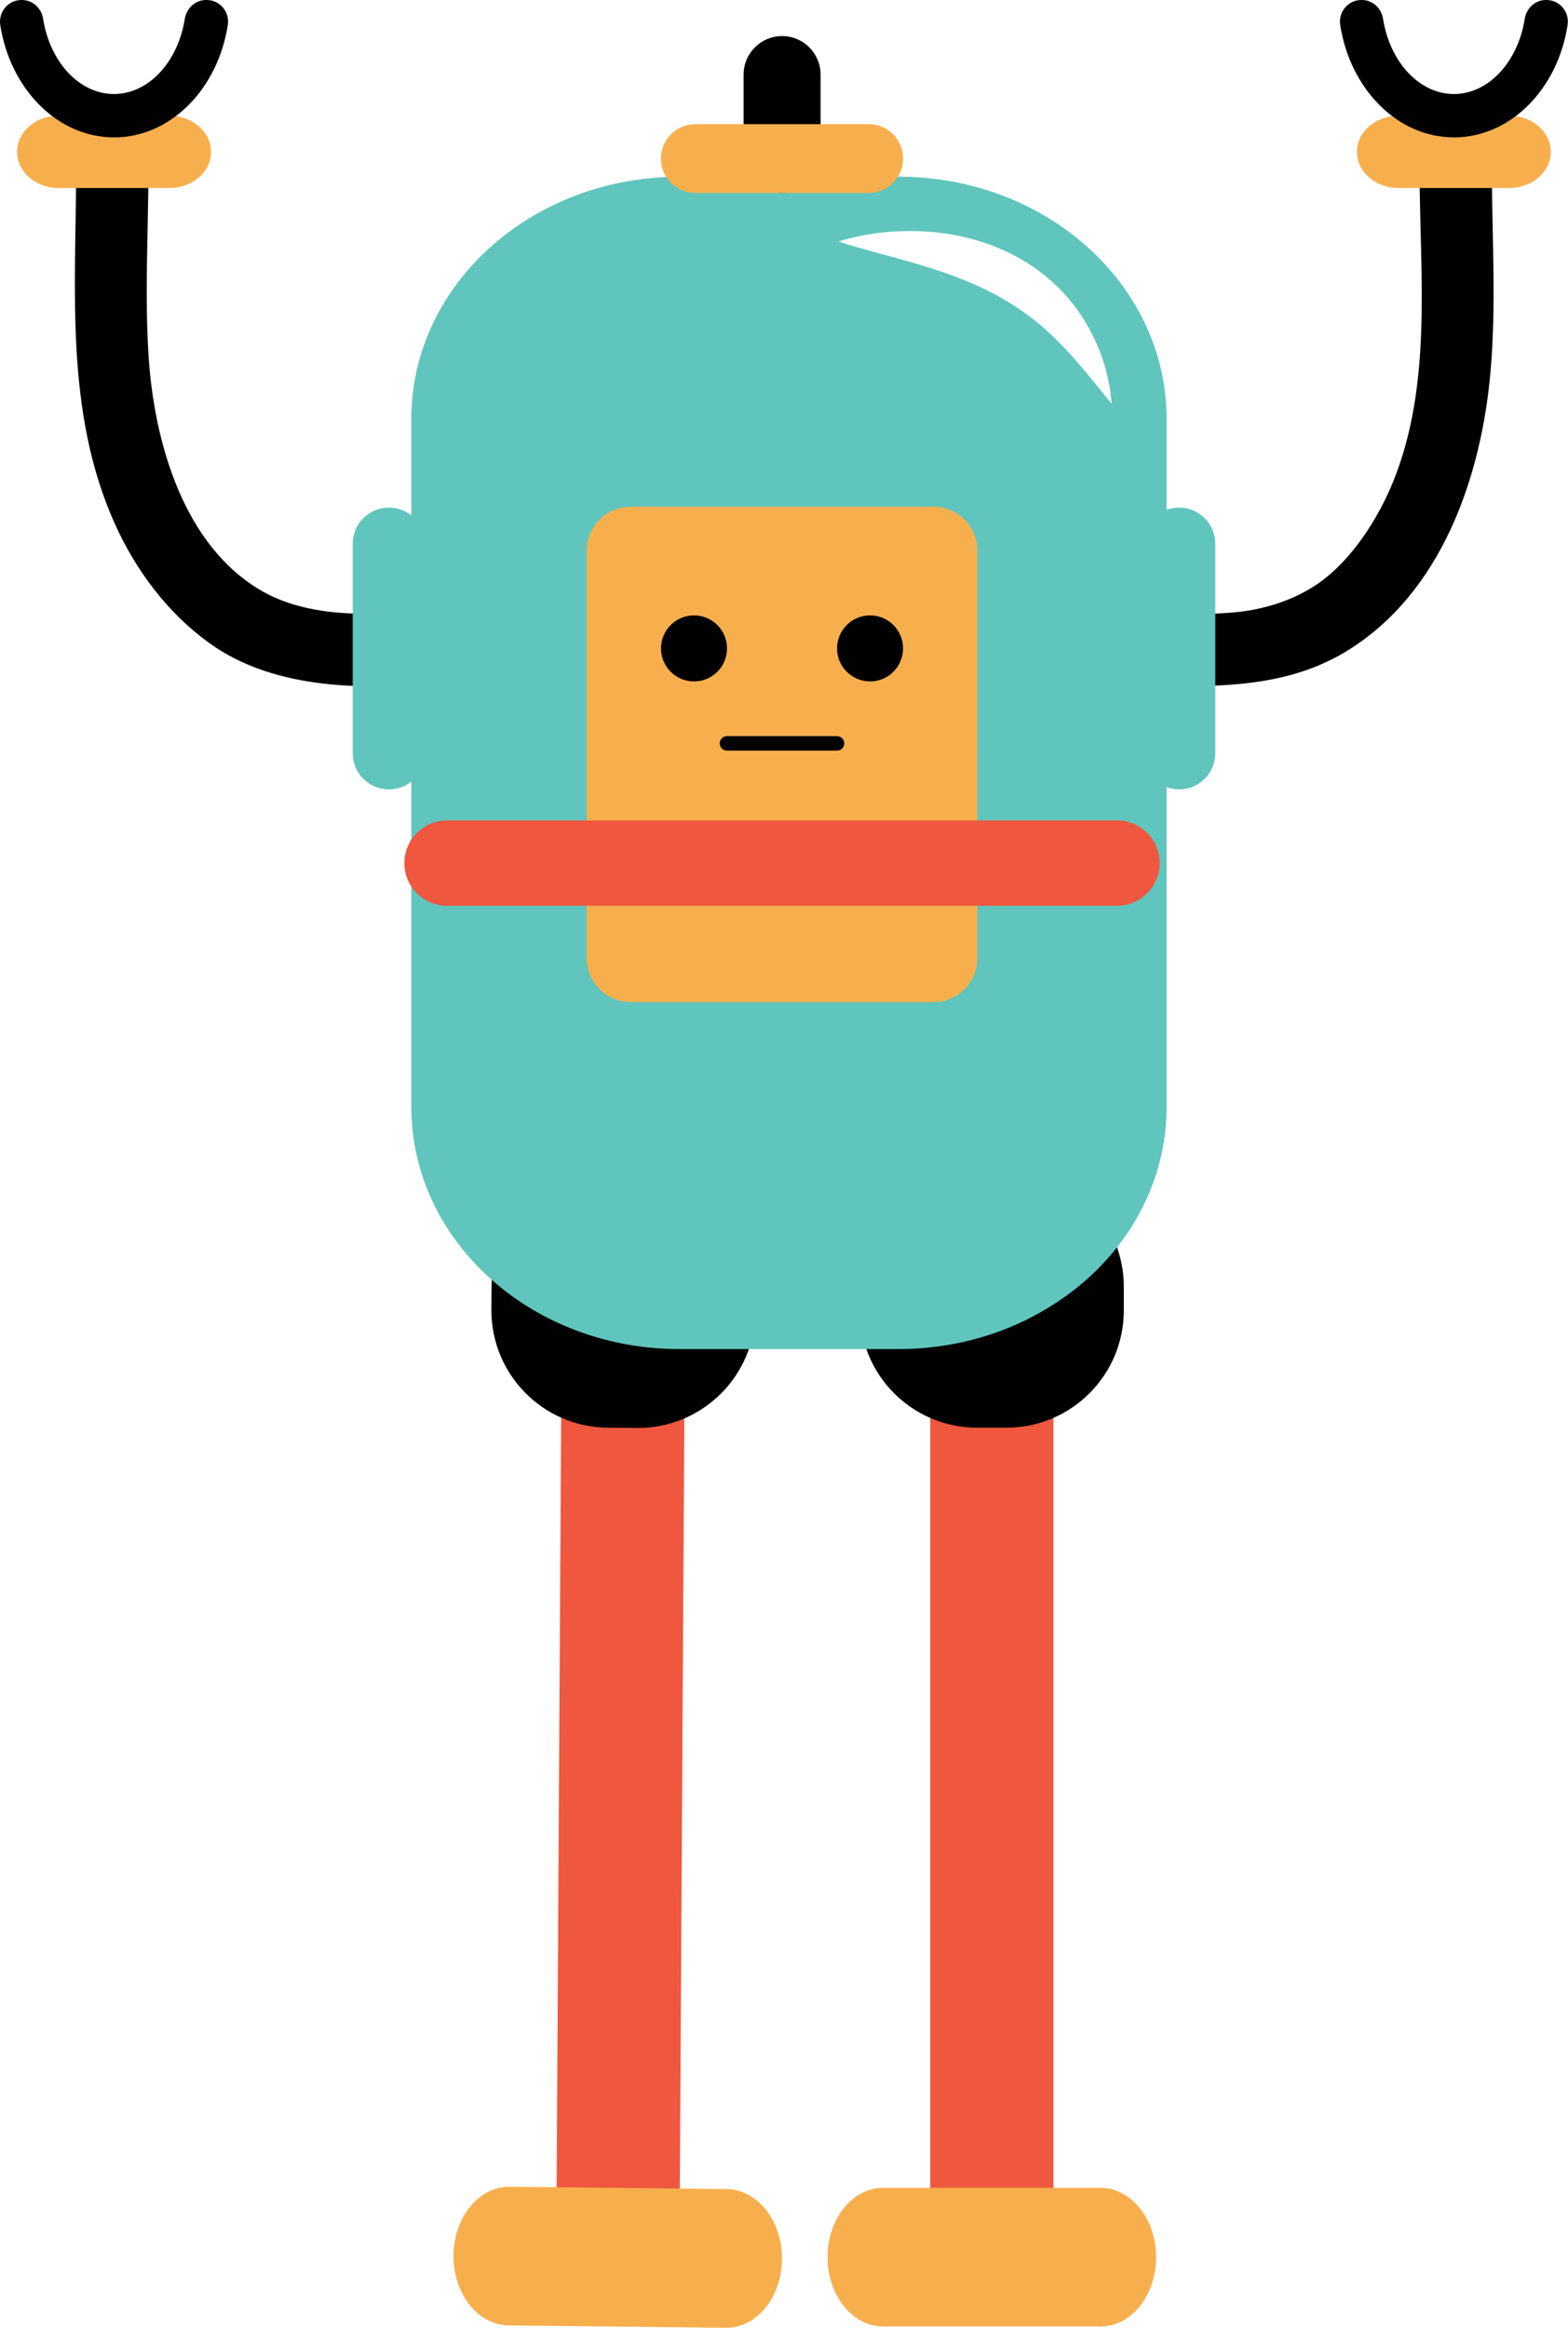 <?xml version="1.0" encoding="utf-8"?>
<!-- Generator: Adobe Illustrator 25.2.1, SVG Export Plug-In . SVG Version: 6.00 Build 0)  -->
<svg version="1.1" id="Layer_1" xmlns="http://www.w3.org/2000/svg" xmlns:xlink="http://www.w3.org/1999/xlink" x="0px" y="0px"
	 viewBox="0 0 180 267.17" style="enable-background:new 0 0 180 267.17;" xml:space="preserve">
<style type="text/css">
	.st0{fill:#010101;}
	.st1{fill:#60C5BD;}
	.st2{fill:#F7AF4E;}
	.st3{fill:#EF573E;}
	.st4{fill:#FFFFFF;}
	.st5{fill:#FCE26C;}
	.st6{fill:#F15B44;}
	.st7{fill:none;stroke:#EF573E;stroke-width:2;stroke-linecap:round;stroke-miterlimit:10;}
	.st8{fill:none;stroke:#60C5BD;stroke-width:2;stroke-linecap:round;stroke-miterlimit:10;}
	.st9{fill:#1BA7A7;}
</style>
<g>
	<g>
		<g>
			<g>
				<path class="st0" d="M52.74,70.25c-4.26,0.07-8.54,0.36-12.8,0.14c-3.36-0.17-6.92-0.85-9.9-2.57
					c-8.98-5.2-12.33-17.05-12.98-26.89c-0.46-7.1-0.04-14.22-0.02-21.32c0.01-5.34-8.29-5.35-8.3,0
					c-0.03,13.66-1.32,27.64,4.42,40.46c2.4,5.36,6.08,10.29,10.86,13.73c3.87,2.79,8.43,4.11,13.11,4.66
					c5.18,0.61,10.41,0.18,15.61,0.09C58.08,78.46,58.09,70.16,52.74,70.25L52.74,70.25z"/>
			</g>
		</g>
		<g>
			<path class="st2" d="M24.23,17.43c0-2.29-2.14-4.15-4.77-4.15H6.73c-2.64,0-4.77,1.86-4.77,4.15l0,0c0,2.29,2.14,4.15,4.77,4.15
				h12.72C22.09,21.58,24.23,19.73,24.23,17.43L24.23,17.43z"/>
		</g>
		<g>
			<path class="st0" d="M13.09,15.77c-6.5,0-11.92-5.57-13.06-12.89C-0.2,1.37,0.94,0,2.46,0h0.05c1.25,0,2.25,0.94,2.44,2.17
				c0.78,4.91,4.13,8.62,8.13,8.62s7.36-3.71,8.13-8.62C21.42,0.94,22.42,0,23.67,0h0.05c1.53,0,2.67,1.37,2.43,2.88
				C25.01,10.21,19.59,15.77,13.09,15.77z"/>
		</g>
	</g>
	<g>
		<path class="st1" d="M48.79,62.41c0-2.29-1.86-4.15-4.15-4.15l0,0c-2.29,0-4.15,1.86-4.15,4.15v24.04c0,2.29,1.86,4.15,4.15,4.15
			l0,0c2.29,0,4.15-1.86,4.15-4.15V62.41z"/>
	</g>
</g>
<g>
	<g>
		<g>
			<polygon class="st3" points="78.01,256.18 63.87,256 64.5,148.96 78.64,149.14 			"/>
		</g>
	</g>
	<g>
		<g>
			<path class="st0" d="M86.71,150.54c-0.06,7.44-6.15,13.41-13.58,13.35l-3.37-0.03c-7.44-0.06-13.41-6.15-13.35-13.58l0.02-2.7
				c0.06-7.44,6.15-13.41,13.58-13.35l3.37,0.03c7.44,0.06,13.41,6.15,13.35,13.58L86.71,150.54z"/>
		</g>
	</g>
	<g>
		<g>
			<path class="st2" d="M89.77,259.28c-0.03,4.4-2.92,7.93-6.45,7.89L58.4,266.9c-3.53-0.04-6.37-3.63-6.34-8.03l0,0
				c0.03-4.4,2.92-7.93,6.45-7.89l24.91,0.27C86.96,251.29,89.8,254.89,89.77,259.28L89.77,259.28z"/>
		</g>
	</g>
	<g>
		<g>
			<rect x="106.79" y="149.03" class="st3" width="14.14" height="107.04"/>
		</g>
	</g>
	<g>
		<g>
			<path class="st0" d="M129.01,150.39c0,7.44-6.03,13.47-13.47,13.47h-3.37c-7.44,0-13.47-6.03-13.47-13.47l0-2.7
				c0-7.44,6.03-13.47,13.47-13.47l3.37,0c7.44,0,13.47,6.03,13.47,13.47V150.39z"/>
		</g>
	</g>
	<g>
		<g>
			<path class="st2" d="M132.72,259.06c0,4.4-2.86,7.96-6.4,7.96H101.4c-3.53,0-6.4-3.56-6.4-7.96l0,0c0-4.4,2.86-7.96,6.4-7.96
				l24.91,0C129.85,251.11,132.72,254.67,132.72,259.06L132.72,259.06z"/>
		</g>
	</g>
</g>
<g>
	<g>
		<path class="st0" d="M127.26,78.55c9.2,0.15,19.07,1.22,27.3-3.8c10.9-6.65,15.46-19.93,16.54-32.02
			c0.68-7.69,0.18-15.42,0.16-23.12c-0.01-5.34-8.31-5.35-8.3,0c0.02,11.85,1.53,24.51-3.07,35.76c-1.77,4.32-4.78,8.93-8.5,11.55
			c-2.92,2.05-6.52,3.08-9.68,3.36c-4.8,0.43-9.64,0.05-14.45-0.03C121.91,70.16,121.91,78.46,127.26,78.55L127.26,78.55z"/>
	</g>
</g>
<g>
	<path class="st2" d="M155.77,17.43c0-2.29,2.14-4.15,4.77-4.15h12.72c2.64,0,4.77,1.86,4.77,4.15l0,0c0,2.29-2.14,4.15-4.77,4.15
		h-12.72C157.91,21.58,155.77,19.73,155.77,17.43L155.77,17.43z"/>
</g>
<g>
	<path class="st0" d="M166.91,15.77c-6.5,0-11.92-5.57-13.06-12.89C153.61,1.37,154.76,0,156.28,0h0.05c1.25,0,2.25,0.94,2.44,2.17
		c0.78,4.91,4.13,8.62,8.13,8.62s7.36-3.71,8.13-8.62c0.19-1.23,1.2-2.17,2.44-2.17h0.05c1.53,0,2.67,1.37,2.43,2.88
		C178.83,10.21,173.4,15.77,166.91,15.77z"/>
</g>
<g>
	<g>
		<path class="st1" d="M103.16,20.28H77.99c-0.5,0-1,0.01-1.5,0.04c-16.3,0.7-29.27,12.86-29.27,27.75v78.97
			c0,7.78,3.53,14.81,9.23,19.85c2.34,2.08,5.05,3.82,8.03,5.13c4.08,1.81,8.67,2.82,13.51,2.82h25.17c1.23,0,2.44-0.06,3.63-0.2
			c5.23-0.55,10.05-2.29,14.14-4.92c2.82-1.79,5.29-4.01,7.29-6.55c3.59-4.55,5.7-10.12,5.7-16.13V48.07
			C133.92,32.72,120.15,20.28,103.16,20.28z M106.36,26.58c3.44,0.22,6.95,1.08,10.14,2.78c3.19,1.67,5.98,4.21,7.86,7.22
			c1.89,3,3.01,6.35,3.25,9.77c-2.17-2.67-4.13-5.19-6.32-7.33c-2.15-2.17-4.54-3.88-7.14-5.27c-2.6-1.39-5.45-2.43-8.46-3.33
			c-3.02-0.92-6.18-1.65-9.46-2.7C99.51,26.71,102.92,26.37,106.36,26.58z"/>
	</g>
</g>
<g>
	<g>
		<path class="st0" d="M94.2,17.72c0,2.44-1.98,4.42-4.42,4.42l0,0c-2.44,0-4.42-1.98-4.42-4.42V8.56c0-2.44,1.98-4.42,4.42-4.42
			l0,0c2.44,0,4.42,1.98,4.42,4.42V17.72z"/>
	</g>
	<g>
		<path class="st2" d="M103.67,18.2c0,2.18-1.77,3.95-3.95,3.95h-19.9c-2.18,0-3.95-1.77-3.95-3.95l0,0c0-2.18,1.77-3.95,3.95-3.95
			h19.9C101.91,14.25,103.67,16.01,103.67,18.2L103.67,18.2z"/>
	</g>
</g>
<g>
	<g>
		<path class="st2" d="M112.2,109.96c0,2.79-2.26,5.05-5.05,5.05H72.4c-2.79,0-5.05-2.26-5.05-5.05V63.21
			c0-2.79,2.26-5.05,5.05-5.05h34.75c2.79,0,5.05,2.26,5.05,5.05V109.96z"/>
	</g>
	<g>
		<g>
			<g>
				<circle class="st0" cx="79.67" cy="74.42" r="3.79"/>
			</g>
			<g>
				<circle class="st0" cx="99.88" cy="74.42" r="3.79"/>
			</g>
		</g>
		<g>
			<path class="st0" d="M96.09,86.15H83.45c-0.46,0-0.83-0.37-0.83-0.83s0.37-0.83,0.83-0.83h12.64c0.46,0,0.83,0.37,0.83,0.83
				S96.55,86.15,96.09,86.15z"/>
		</g>
	</g>
</g>
<g>
	<path class="st1" d="M131.21,62.41c0-2.29,1.86-4.15,4.15-4.15l0,0c2.29,0,4.15,1.86,4.15,4.15v24.04c0,2.29-1.86,4.15-4.15,4.15
		l0,0c-2.29,0-4.15-1.86-4.15-4.15V62.41z"/>
</g>
<g>
	<path class="st3" d="M133.12,99.06c0,2.7-2.19,4.9-4.9,4.9H51.32c-2.7,0-4.9-2.19-4.9-4.9l0,0c0-2.7,2.19-4.9,4.9-4.9h76.91
		C130.93,94.17,133.12,96.36,133.12,99.06L133.12,99.06z"/>
</g>
</svg>
